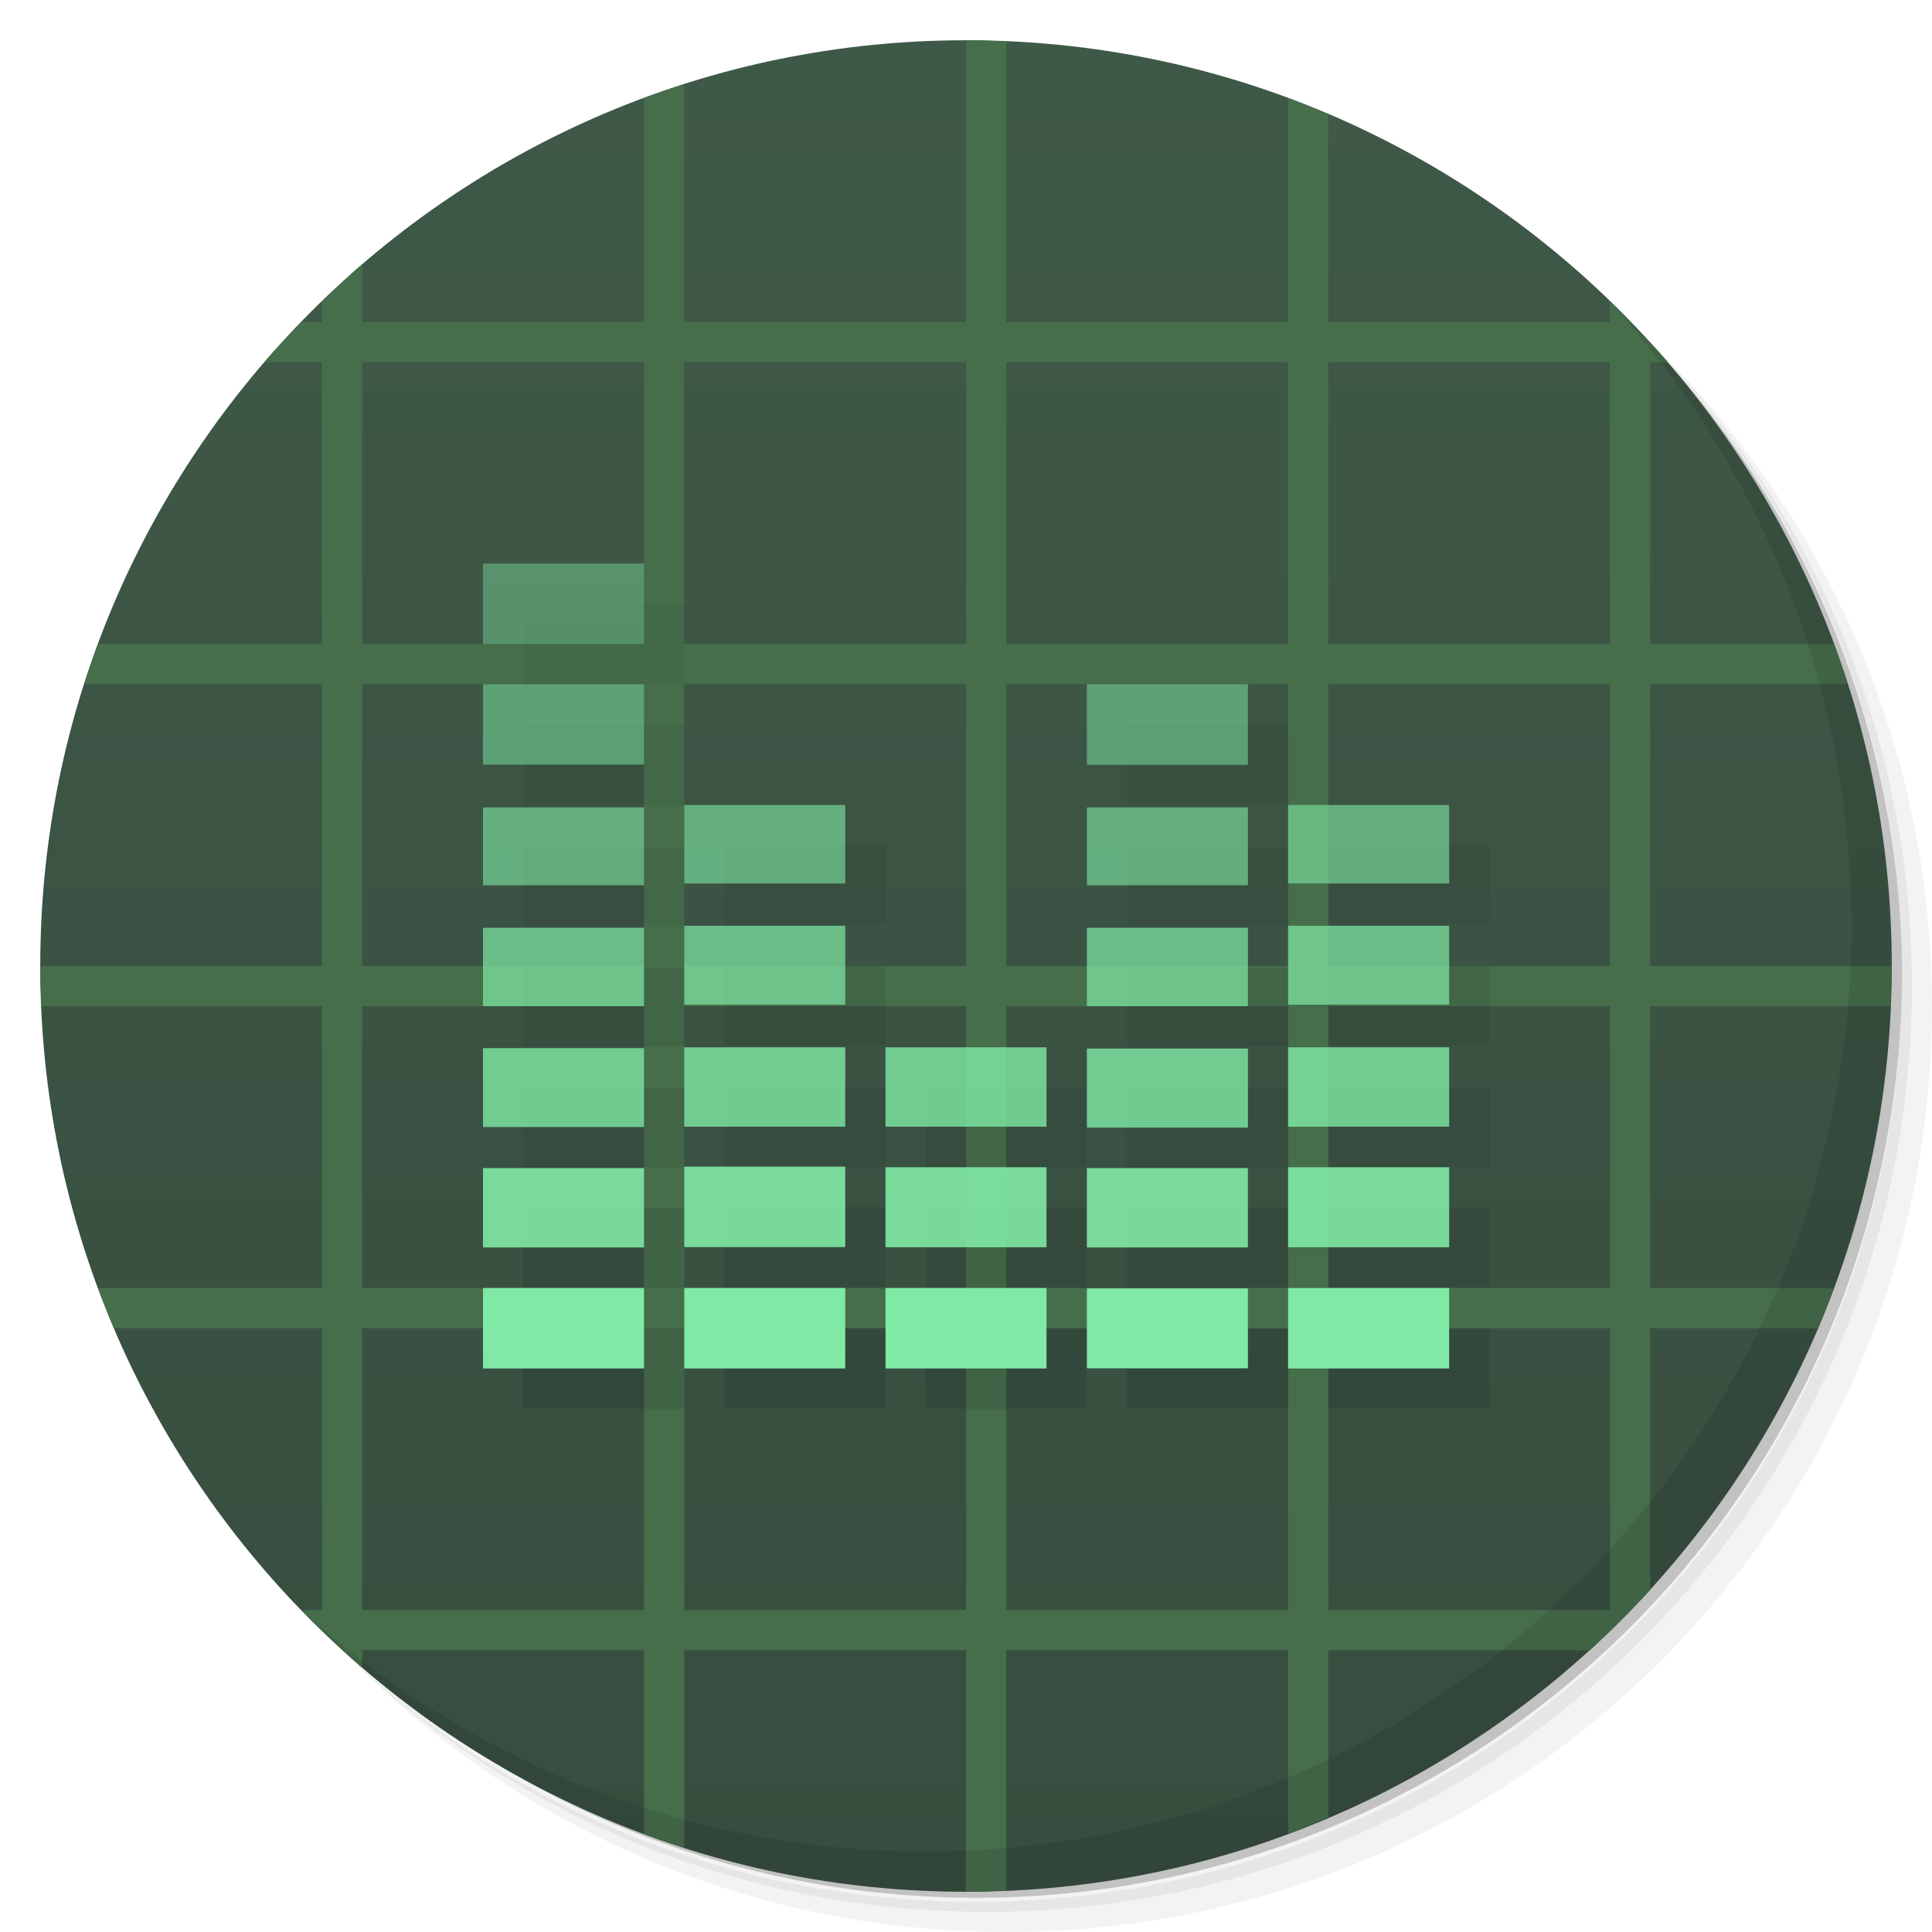 <?xml version="1.0" encoding="UTF-8" standalone="no"?>
<svg
   xmlns:dc="http://purl.org/dc/elements/1.1/"
   xmlns:cc="http://creativecommons.org/ns#"
   xmlns:rdf="http://www.w3.org/1999/02/22-rdf-syntax-ns#"
   xmlns:svg="http://www.w3.org/2000/svg"
   xmlns="http://www.w3.org/2000/svg"
   xmlns:xlink="http://www.w3.org/1999/xlink"
   xmlns:sodipodi="http://sodipodi.sourceforge.net/DTD/sodipodi-0.dtd"
   xmlns:inkscape="http://www.inkscape.org/namespaces/inkscape"
   viewBox="0 0 48 48"
   id="svg135"
   version="1.1"
   inkscape:version="0.91 r13725"
   sodipodi:docname="qmidi4.svg">
  <sodipodi:namedview
     pagecolor="#ffffff"
     bordercolor="#666666"
     borderopacity="1"
     objecttolerance="10"
     gridtolerance="10"
     guidetolerance="10"
     inkscape:pageopacity="0"
     inkscape:pageshadow="2"
     inkscape:window-width="1366"
     inkscape:window-height="718"
     id="namedview392"
     showgrid="false"
     inkscape:zoom="1"
     inkscape:cx="17.162652"
     inkscape:cy="20.76844"
     inkscape:window-x="0"
     inkscape:window-y="25"
     inkscape:window-maximized="1"
     inkscape:current-layer="svg135">
    <inkscape:grid
       type="xygrid"
       id="grid5089" />
  </sodipodi:namedview>
  <defs
     id="defs137">
    <linearGradient
       inkscape:collect="always"
       id="linearGradient5081">
      <stop
         style="stop-color:#374d3f;stop-opacity:1"
         offset="0"
         id="stop5083" />
      <stop
         style="stop-color:#3f5948;stop-opacity:1"
         offset="1"
         id="stop5085" />
    </linearGradient>
    <clipPath
       id="clipPath-201979417">
      <g
         transform="translate(0,-1004.362)"
         id="g145">
        <path
           d="m -24 13 c 0 1.105 -0.672 2 -1.5 2 -0.828 0 -1.5 -0.895 -1.5 -2 0 -1.105 0.672 -2 1.5 -2 0.828 0 1.5 0.895 1.5 2 z"
           transform="matrix(15.333,0,0,11.5,415,878.862)"
           fill="#1890d0"
           id="path147" />
      </g>
    </clipPath>
    <clipPath
       id="clipPath-218174012">
      <g
         transform="translate(0,-1004.362)"
         id="g150">
        <path
           d="m -24 13 c 0 1.105 -0.672 2 -1.5 2 -0.828 0 -1.5 -0.895 -1.5 -2 0 -1.105 0.672 -2 1.5 -2 0.828 0 1.5 0.895 1.5 2 z"
           transform="matrix(15.333,0,0,11.5,415,878.862)"
           fill="#1890d0"
           id="path152" />
      </g>
    </clipPath>
    <linearGradient
       inkscape:collect="always"
       xlink:href="#linearGradient5081"
       id="linearGradient5087"
       x1="1"
       y1="47"
       x2="1"
       y2="1"
       gradientUnits="userSpaceOnUse" />
    <clipPath
       id="clipPath-851318584">
      <g
         transform="translate(0,-1004.362)"
         id="g12">
        <path
           style="fill:#1890d0"
           inkscape:connector-curvature="0"
           d="m -24,13 c 0,1.105 -0.672,2 -1.5,2 -0.828,0 -1.5,-0.895 -1.5,-2 0,-1.105 0.672,-2 1.5,-2 0.828,0 1.5,0.895 1.5,2 z"
           transform="matrix(15.333,0,0,11.5,415,878.862)"
           id="path14" />
      </g>
    </clipPath>
    <clipPath
       id="clipPath-863563858">
      <g
         transform="translate(0,-1004.362)"
         id="g17">
        <path
           style="fill:#1890d0"
           inkscape:connector-curvature="0"
           d="m -24,13 c 0,1.105 -0.672,2 -1.5,2 -0.828,0 -1.5,-0.895 -1.5,-2 0,-1.105 0.672,-2 1.5,-2 0.828,0 1.5,0.895 1.5,2 z"
           transform="matrix(15.333,0,0,11.5,415,878.862)"
           id="path19" />
      </g>
    </clipPath>
  </defs>
  <g
     id="g154">
    <path
       d="m 36.31 5 c 5.859 4.062 9.688 10.831 9.688 18.5 c 0 12.426 -10.07 22.5 -22.5 22.5 c -7.669 0 -14.438 -3.828 -18.5 -9.688 c 1.037 1.822 2.306 3.499 3.781 4.969 c 4.085 3.712 9.514 5.969 15.469 5.969 c 12.703 0 23 -10.298 23 -23 c 0 -5.954 -2.256 -11.384 -5.969 -15.469 c -1.469 -1.475 -3.147 -2.744 -4.969 -3.781 z m 4.969 3.781 c 3.854 4.113 6.219 9.637 6.219 15.719 c 0 12.703 -10.297 23 -23 23 c -6.081 0 -11.606 -2.364 -15.719 -6.219 c 4.16 4.144 9.883 6.719 16.219 6.719 c 12.703 0 23 -10.298 23 -23 c 0 -6.335 -2.575 -12.06 -6.719 -16.219 z"
       opacity="0.05"
       id="path156" />
    <path
       d="m 41.28 8.781 c 3.712 4.085 5.969 9.514 5.969 15.469 c 0 12.703 -10.297 23 -23 23 c -5.954 0 -11.384 -2.256 -15.469 -5.969 c 4.113 3.854 9.637 6.219 15.719 6.219 c 12.703 0 23 -10.298 23 -23 c 0 -6.081 -2.364 -11.606 -6.219 -15.719 z"
       opacity="0.1"
       id="path158" />
    <path
       d="m 31.25 2.375 c 8.615 3.154 14.75 11.417 14.75 21.13 c 0 12.426 -10.07 22.5 -22.5 22.5 c -9.708 0 -17.971 -6.135 -21.12 -14.75 a 23 23 0 0 0 44.875 -7 a 23 23 0 0 0 -16 -21.875 z"
       opacity="0.2"
       id="path160" />
  </g>
  <g
     id="g162">
    <path
       d="m 24 1 c 12.703 0 23 10.297 23 23 c 0 12.703 -10.297 23 -23 23 -12.703 0 -23 -10.297 -23 -23 0 -12.703 10.297 -23 23 -23 z"
       id="path164"
       style="fill:url(#linearGradient5087);fill-opacity:1"
       fill-opacity="1"
       fill="url(#linearGradient3764)" />
  </g>
  <path
     inkscape:connector-curvature="0"
     style="fill:#466e4b;fill-opacity:1"
     d="m 24,1 0,7 -7,0 0,-5.906 c -0.337,0.108 -0.67,0.221 -1,0.344 l 0,5.562 -7,0 0,-1.438 c -0.346,0.298 -0.673,0.62 -1,0.938 l 0,0.5 -0.5,0 c -0.318,0.327 -0.64,0.654 -0.938,1 l 1.438,0 L 8,16 2.438,16 C 2.315,16.33 2.201,16.663 2.094,17 L 8,17 8,24 1,24 c 0,0.334 0.017,0.669 0.031,1 L 8,25 8,32 2.438,32 c 0.127,0.342 0.264,0.666 0.406,1 L 8,33 8,40 7.5,40 c 0.481,0.496 0.976,0.986 1.5,1.438 L 9,41 l 7,0 0,4.562 c 0.33,0.123 0.663,0.236 1,0.344 L 17,41 l 7,0 0,6 c 0.334,0 0.669,-0.017 1,-0.031 L 25,41 l 7,0 0,4.562 c 0.342,-0.127 0.666,-0.264 1,-0.406 L 33,41 l 6.5,0 c 0.522,-0.476 1.024,-0.978 1.5,-1.5 l 0,-6.5 4.156,0 c 0.142,-0.334 0.279,-0.658 0.406,-1 L 41,32 l 0,-7 5.969,0 C 46.983,24.669 47,24.334 47,24 l -6,0 0,-7 4.906,0 C 45.799,16.663 45.685,16.33 45.562,16 L 41,16 l 0,-7 0.438,0 C 40.986,8.476 40.496,7.981 40,7.5 l 0,0.5 -7,0 0,-5.156 C 32.666,2.701 32.342,2.564 32,2.437 l 0,5.562 -7,0 0,-6.969 c -0.331,-0.014 -0.666,-0.031 -1,-0.031 z m -15,8 7,0 L 16,16 9,16 9,9 Z m 8,0 7,0 L 24,16 17,16 17,9 Z m 8,0 7,0 L 32,16 25,16 25,9 Z m 8,0 7,0 L 40,16 33,16 33,9 Z M 9,17 l 7,0 0,7 -7,0 0,-7 z m 8,0 7,0 0,7 -7,0 0,-7 z m 8,0 7,0 0,7 -7,0 0,-7 z m 8,0 7,0 0,7 -7,0 0,-7 z m -24,8 7,0 0,7 -7,0 0,-7 z m 8,0 7,0 0,7 -7,0 0,-7 z m 8,0 7,0 0,7 -7,0 0,-7 z m 8,0 7,0 0,7 -7,0 0,-7 z m -24,8 7,0 0,7 -7,0 0,-7 z m 8,0 7,0 0,7 -7,0 0,-7 z m 8,0 7,0 0,7 -7,0 0,-7 z m 8,0 7,0 0,7 -7,0 0,-7 z"
     id="path31-6" />
  <g
     id="g166" />
  <g
     id="g168">
    <g
       clip-path="url(#clipPath-201979417)"
       id="g170">
      <g
         transform="translate(1,1)"
         id="g172">
        <g
           opacity="0.1"
           id="g174">
          <!-- color: #555555 -->
          <g
             id="g176" />
        </g>
      </g>
    </g>
  </g>
  <g
     id="g280">
    <g
       clip-path="url(#clipPath-218174012)"
       id="g282">
      <!-- color: #555555 -->
      <g
         id="g284" />
    </g>
  </g>
  <g
     id="g388">
    <path
       d="m 40.03 7.531 c 3.712 4.084 5.969 9.514 5.969 15.469 0 12.703 -10.297 23 -23 23 c -5.954 0 -11.384 -2.256 -15.469 -5.969 4.178 4.291 10.01 6.969 16.469 6.969 c 12.703 0 23 -10.298 23 -23 0 -6.462 -2.677 -12.291 -6.969 -16.469 z"
       opacity="0.1"
       id="path390" />
  </g>
  <g
     transform="translate(0.003,0)"
     id="g35">
    <g
       clip-path="url(#clipPath-851318584)"
       id="g37">
      <g
         transform="translate(1,1)"
         id="g39">
        <g
           style="opacity:0.1"
           id="g41">
          <!-- color: #3d3d3d -->
          <g
             id="g43">
            <path
               style="fill:#000000;fill-opacity:1;fill-rule:nonzero;stroke:none"
               inkscape:connector-curvature="0"
               d="m 17.02,32 3.957,0 c 0.012,0 0.02,0.004 0.02,0.004 l 0,1.992 c 0,0 -0.008,0.004 -0.02,0.004 l -3.957,0 c -0.012,0 -0.023,-0.004 -0.023,-0.004 l 0,-1.992 c 0,0 0.012,-0.004 0.023,-0.004 m 0,0"
               id="path45" />
            <path
               style="fill:#000000;fill-opacity:0.902;fill-rule:nonzero;stroke:none"
               inkscape:connector-curvature="0"
               d="m 17.02,28.984 3.957,0 c 0.012,0 0.02,0.004 0.02,0.004 l 0,1.992 c 0,0 -0.008,0.004 -0.02,0.004 l -3.957,0 c -0.012,0 -0.023,-0.004 -0.023,-0.004 l 0,-1.992 c 0,0 0.012,-0.004 0.023,-0.004 m 0,0"
               id="path47" />
            <path
               style="fill:#000000;fill-opacity:0.8;fill-rule:nonzero;stroke:none"
               inkscape:connector-curvature="0"
               d="m 17.02,26.02 3.957,0 c 0.012,0 0.02,0 0.02,0.004 l 0,1.965 c 0,0.004 -0.008,0.004 -0.02,0.004 l -3.957,0 c -0.012,0 -0.023,0 -0.023,-0.004 l 0,-1.965 c 0,-0.004 0.012,-0.004 0.023,-0.004 m 0,0"
               id="path49" />
            <path
               style="fill:#000000;fill-opacity:0.702;fill-rule:nonzero;stroke:none"
               inkscape:connector-curvature="0"
               d="m 17.02,23 3.957,0 c 0.012,0 0.02,0.004 0.02,0.004 l 0,1.953 c 0,0 -0.008,0.004 -0.02,0.004 l -3.957,0 c -0.012,0 -0.023,-0.004 -0.023,-0.004 l 0,-1.953 c 0,0 0.012,-0.004 0.023,-0.004 m 0,0"
               id="path51" />
            <path
               style="fill:#000000;fill-opacity:0.6;fill-rule:nonzero;stroke:none"
               inkscape:connector-curvature="0"
               d="m 17.02,20 3.957,0 c 0.012,0 0.02,0 0.02,0.004 l 0,1.941 c 0,0 -0.008,0.004 -0.02,0.004 l -3.957,0 c -0.012,0 -0.023,-0.004 -0.023,-0.004 l 0,-1.941 C 16.997,20 17.009,20 17.02,20 m 0,0"
               id="path53" />
            <path
               style="fill:#000000;fill-opacity:1;fill-rule:nonzero;stroke:none"
               inkscape:connector-curvature="0"
               d="m 27.02,32.01 3.961,0 c 0.012,0 0.02,0 0.02,0.004 l 0,1.977 c 0,0 -0.008,0.004 -0.02,0.004 l -3.961,0 C 27.008,33.995 27,33.991 27,33.991 l 0,-1.977 c 0,-0.004 0.008,-0.004 0.02,-0.004 m 0,0"
               id="path55" />
            <path
               style="fill:#000000;fill-opacity:0.902;fill-rule:nonzero;stroke:none"
               inkscape:connector-curvature="0"
               d="m 27.02,29.02 3.961,0 c 0.012,0 0.02,0.004 0.02,0.004 l 0,1.965 c 0,0.004 -0.008,0.004 -0.02,0.004 l -3.961,0 c -0.012,0 -0.02,0 -0.02,-0.004 l 0,-1.965 c 0,0 0.008,-0.004 0.02,-0.004 m 0,0"
               id="path57" />
            <path
               style="fill:#000000;fill-opacity:0.8;fill-rule:nonzero;stroke:none"
               inkscape:connector-curvature="0"
               d="m 27.02,26.05 3.961,0 c 0.012,0 0.02,0.004 0.02,0.004 l 0,1.957 c 0,0 -0.008,0.004 -0.02,0.004 l -3.961,0 C 27.008,28.015 27,28.011 27,28.011 l 0,-1.957 c 0,0 0.008,-0.004 0.02,-0.004 m 0,0"
               id="path59" />
            <path
               style="fill:#000000;fill-opacity:0.702;fill-rule:nonzero;stroke:none"
               inkscape:connector-curvature="0"
               d="m 27.02,23.05 3.961,0 c 0.012,0 0.02,0 0.02,0.004 l 0,1.941 c 0,0 -0.008,0.004 -0.02,0.004 l -3.961,0 C 27.008,24.999 27,24.995 27,24.995 l 0,-1.941 c 0,-0.004 0.008,-0.004 0.02,-0.004 m 0,0"
               id="path61" />
            <path
               style="fill:#000000;fill-opacity:0.6;fill-rule:nonzero;stroke:none"
               inkscape:connector-curvature="0"
               d="m 27.02,20.06 3.961,0 c 0.012,0 0.02,0.004 0.02,0.004 l 0,1.926 c 0,0.004 -0.008,0.004 -0.02,0.004 l -3.961,0 c -0.012,0 -0.02,0 -0.02,-0.004 l 0,-1.926 c 0,0 0.008,-0.004 0.02,-0.004 m 0,0"
               id="path63" />
            <path
               style="fill:#000000;fill-opacity:0.502;fill-rule:nonzero;stroke:none"
               inkscape:connector-curvature="0"
               d="m 27.02,17 3.961,0 c 0.012,0 0.02,0.004 0.02,0.004 l 0,1.992 C 31.001,19 30.993,19 30.981,19 L 27.02,19 C 27.008,19 27,19 27,18.996 l 0,-1.992 c 0,0 0.008,-0.004 0.02,-0.004 m 0,0"
               id="path65" />
            <path
               style="fill:#000000;fill-opacity:1;fill-rule:nonzero;stroke:none"
               inkscape:connector-curvature="0"
               d="m 32.02,32 3.961,0 c 0.012,0 0.02,0.004 0.02,0.004 l 0,1.992 c 0,0 -0.008,0.004 -0.02,0.004 L 32.02,34 C 32.008,34 32,33.996 32,33.996 l 0,-1.992 c 0,0 0.008,-0.004 0.02,-0.004 m 0,0"
               id="path67" />
            <path
               style="fill:#000000;fill-opacity:0.902;fill-rule:nonzero;stroke:none"
               inkscape:connector-curvature="0"
               d="m 32.02,29 3.961,0 c 0.012,0 0.02,0 0.02,0.004 l 0,1.98 c 0,0 -0.008,0.004 -0.02,0.004 l -3.961,0 C 32.008,30.988 32,30.984 32,30.984 l 0,-1.98 C 32,29 32.008,29 32.02,29 m 0,0"
               id="path69" />
            <path
               style="fill:#000000;fill-opacity:0.8;fill-rule:nonzero;stroke:none"
               inkscape:connector-curvature="0"
               d="m 32.02,26.02 3.961,0 c 0.012,0 0.02,0 0.02,0.004 l 0,1.965 c 0,0.004 -0.008,0.004 -0.02,0.004 l -3.961,0 c -0.012,0 -0.02,0 -0.02,-0.004 l 0,-1.965 c 0,-0.004 0.008,-0.004 0.02,-0.004 m 0,0"
               id="path71" />
            <path
               style="fill:#000000;fill-opacity:0.702;fill-rule:nonzero;stroke:none"
               inkscape:connector-curvature="0"
               d="m 32.02,23 3.961,0 c 0.012,0 0.02,0.004 0.02,0.004 l 0,1.953 c 0,0 -0.008,0.004 -0.02,0.004 l -3.961,0 C 32.008,24.961 32,24.957 32,24.957 l 0,-1.953 c 0,0 0.008,-0.004 0.02,-0.004 m 0,0"
               id="path73" />
            <path
               style="fill:#000000;fill-opacity:0.6;fill-rule:nonzero;stroke:none"
               inkscape:connector-curvature="0"
               d="m 32.02,20 3.961,0 c 0.012,0 0.02,0 0.02,0.004 l 0,1.941 c 0,0 -0.008,0.004 -0.02,0.004 l -3.961,0 C 32.008,21.949 32,21.945 32,21.945 l 0,-1.941 C 32,20 32.008,20 32.02,20 m 0,0"
               id="path75" />
            <path
               style="fill:#000000;fill-opacity:1;fill-rule:nonzero;stroke:none"
               inkscape:connector-curvature="0"
               d="m 22.02,32 3.957,0 c 0.012,0 0.02,0.004 0.02,0.004 l 0,1.992 c 0,0 -0.008,0.004 -0.02,0.004 l -3.957,0 c -0.012,0 -0.023,-0.004 -0.023,-0.004 l 0,-1.992 c 0,0 0.012,-0.004 0.023,-0.004 m 0,0"
               id="path77" />
            <path
               style="fill:#000000;fill-opacity:0.902;fill-rule:nonzero;stroke:none"
               inkscape:connector-curvature="0"
               d="m 22.02,29 3.957,0 c 0.012,0 0.02,0 0.02,0.004 l 0,1.98 c 0,0 -0.008,0.004 -0.02,0.004 l -3.957,0 c -0.012,0 -0.023,-0.004 -0.023,-0.004 l 0,-1.98 C 21.997,29 22.009,29 22.02,29 m 0,0"
               id="path79" />
            <path
               style="fill:#000000;fill-opacity:0.8;fill-rule:nonzero;stroke:none"
               inkscape:connector-curvature="0"
               d="m 22.02,26.02 3.957,0 c 0.012,0 0.02,0 0.02,0.004 l 0,1.965 c 0,0.004 -0.008,0.004 -0.02,0.004 l -3.957,0 c -0.012,0 -0.023,0 -0.023,-0.004 l 0,-1.965 c 0,-0.004 0.012,-0.004 0.023,-0.004 m 0,0"
               id="path81" />
            <path
               style="fill:#000000;fill-opacity:1;fill-rule:nonzero;stroke:none"
               inkscape:connector-curvature="0"
               d="m 12.02,32 3.957,0 c 0.012,0 0.02,0.004 0.02,0.004 l 0,1.992 c 0,0 -0.008,0.004 -0.02,0.004 l -3.957,0 c -0.012,0 -0.023,-0.004 -0.023,-0.004 l 0,-1.992 c 0,0 0.012,-0.004 0.023,-0.004 m 0,0"
               id="path83" />
            <path
               style="fill:#000000;fill-opacity:0.902;fill-rule:nonzero;stroke:none"
               inkscape:connector-curvature="0"
               d="m 12.02,29.02 3.957,0 c 0.012,0 0.02,0.004 0.02,0.004 l 0,1.969 c 0,0 -0.008,0 -0.02,0 l -3.957,0 c -0.012,0 -0.023,0 -0.023,0 l 0,-1.969 c 0,0 0.012,-0.004 0.023,-0.004 m 0,0"
               id="path85" />
            <path
               style="fill:#000000;fill-opacity:0.8;fill-rule:nonzero;stroke:none"
               inkscape:connector-curvature="0"
               d="m 12.02,26.04 3.957,0 c 0.012,0 0.02,0 0.02,0 l 0,1.957 c 0,0.004 -0.008,0.004 -0.02,0.004 l -3.957,0 c -0.012,0 -0.023,0 -0.023,-0.004 l 0,-1.957 c 0,0 0.012,0 0.023,0 m 0,0"
               id="path87" />
            <path
               style="fill:#000000;fill-opacity:0.702;fill-rule:nonzero;stroke:none"
               inkscape:connector-curvature="0"
               d="m 12.02,23.05 3.957,0 c 0.012,0 0.02,0 0.02,0.004 l 0,1.941 c 0,0 -0.008,0.004 -0.02,0.004 l -3.957,0 c -0.012,0 -0.023,-0.004 -0.023,-0.004 l 0,-1.941 c 0,-0.004 0.012,-0.004 0.023,-0.004 m 0,0"
               id="path89" />
            <path
               style="fill:#000000;fill-opacity:0.6;fill-rule:nonzero;stroke:none"
               inkscape:connector-curvature="0"
               d="m 12.02,20.06 3.957,0 c 0.012,0 0.02,0.004 0.02,0.004 l 0,1.93 c 0,0 -0.008,0 -0.02,0 l -3.957,0 c -0.012,0 -0.023,0 -0.023,0 l 0,-1.93 c 0,0 0.012,-0.004 0.023,-0.004 m 0,0"
               id="path91" />
            <path
               style="fill:#000000;fill-opacity:0.502;fill-rule:nonzero;stroke:none"
               inkscape:connector-curvature="0"
               d="m 12.02,17 3.957,0 c 0.012,0 0.02,0 0.02,0.004 l 0,1.988 c 0,0.004 -0.008,0.004 -0.02,0.004 l -3.957,0 c -0.012,0 -0.023,0 -0.023,-0.004 l 0,-1.988 C 11.997,17 12.009,17 12.02,17 m 0,0"
               id="path93" />
            <path
               style="fill:#000000;fill-opacity:0.4;fill-rule:nonzero;stroke:none"
               inkscape:connector-curvature="0"
               d="m 12.02,14 3.957,0 c 0.012,0 0.02,0.004 0.02,0.004 l 0,1.992 c 0,0 -0.008,0.004 -0.02,0.004 l -3.957,0 c -0.012,0 -0.023,-0.004 -0.023,-0.004 l 0,-1.992 c 0,0 0.012,-0.004 0.023,-0.004 m 0,0"
               id="path95" />
          </g>
        </g>
      </g>
    </g>
  </g>
  <g
     transform="translate(0.003,0)"
     id="g97">
    <g
       clip-path="url(#clipPath-863563858)"
       id="g99">
      <!-- color: #3d3d3d -->
      <g
         id="g101">
        <path
           style="fill:#7fe9a5;fill-opacity:1;fill-rule:nonzero;stroke:none"
           inkscape:connector-curvature="0"
           d="m 17.02,32 3.957,0 c 0.012,0 0.02,0.004 0.02,0.004 l 0,1.992 c 0,0 -0.008,0.004 -0.02,0.004 l -3.957,0 c -0.012,0 -0.023,-0.004 -0.023,-0.004 l 0,-1.992 c 0,0 0.012,-0.004 0.023,-0.004 m 0,0"
           id="path103" />
        <path
           style="fill:#7fe9a5;fill-opacity:0.902;fill-rule:nonzero;stroke:none"
           inkscape:connector-curvature="0"
           d="m 17.02,28.984 3.957,0 c 0.012,0 0.02,0.004 0.02,0.004 l 0,1.992 c 0,0 -0.008,0.004 -0.02,0.004 l -3.957,0 c -0.012,0 -0.023,-0.004 -0.023,-0.004 l 0,-1.992 c 0,0 0.012,-0.004 0.023,-0.004 m 0,0"
           id="path105" />
        <path
           style="fill:#7fe9a5;fill-opacity:0.804;fill-rule:nonzero;stroke:none"
           inkscape:connector-curvature="0"
           d="m 17.02,26.02 3.957,0 c 0.012,0 0.02,0 0.02,0.004 l 0,1.965 c 0,0.004 -0.008,0.004 -0.02,0.004 l -3.957,0 c -0.012,0 -0.023,0 -0.023,-0.004 l 0,-1.965 c 0,-0.004 0.012,-0.004 0.023,-0.004 m 0,0"
           id="path107" />
        <path
           style="fill:#7fe9a5;fill-opacity:0.706;fill-rule:nonzero;stroke:none"
           inkscape:connector-curvature="0"
           d="m 17.02,23 3.957,0 c 0.012,0 0.02,0.004 0.02,0.004 l 0,1.953 c 0,0 -0.008,0.004 -0.02,0.004 l -3.957,0 c -0.012,0 -0.023,-0.004 -0.023,-0.004 l 0,-1.953 c 0,0 0.012,-0.004 0.023,-0.004 m 0,0"
           id="path109" />
        <path
           style="fill:#7fe9a5;fill-opacity:0.608;fill-rule:nonzero;stroke:none"
           inkscape:connector-curvature="0"
           d="m 17.02,20 3.957,0 c 0.012,0 0.02,0 0.02,0.004 l 0,1.941 c 0,0 -0.008,0.004 -0.02,0.004 l -3.957,0 c -0.012,0 -0.023,-0.004 -0.023,-0.004 l 0,-1.941 C 16.997,20 17.009,20 17.02,20 m 0,0"
           id="path111" />
        <path
           style="fill:#7fe9a5;fill-opacity:1;fill-rule:nonzero;stroke:none"
           inkscape:connector-curvature="0"
           d="m 27.02,32.01 3.961,0 c 0.012,0 0.02,0 0.02,0.004 l 0,1.977 c 0,0 -0.008,0.004 -0.02,0.004 l -3.961,0 C 27.008,33.995 27,33.991 27,33.991 l 0,-1.977 c 0,-0.004 0.008,-0.004 0.02,-0.004 m 0,0"
           id="path113" />
        <path
           style="fill:#7fe9a5;fill-opacity:0.902;fill-rule:nonzero;stroke:none"
           inkscape:connector-curvature="0"
           d="m 27.02,29.02 3.961,0 c 0.012,0 0.02,0.004 0.02,0.004 l 0,1.965 c 0,0.004 -0.008,0.004 -0.02,0.004 l -3.961,0 c -0.012,0 -0.02,0 -0.02,-0.004 l 0,-1.965 c 0,0 0.008,-0.004 0.02,-0.004 m 0,0"
           id="path115" />
        <path
           style="fill:#7fe9a5;fill-opacity:0.804;fill-rule:nonzero;stroke:none"
           inkscape:connector-curvature="0"
           d="m 27.02,26.05 3.961,0 c 0.012,0 0.02,0.004 0.02,0.004 l 0,1.957 c 0,0 -0.008,0.004 -0.02,0.004 l -3.961,0 C 27.008,28.015 27,28.011 27,28.011 l 0,-1.957 c 0,0 0.008,-0.004 0.02,-0.004 m 0,0"
           id="path117" />
        <path
           style="fill:#7fe9a5;fill-opacity:0.706;fill-rule:nonzero;stroke:none"
           inkscape:connector-curvature="0"
           d="m 27.02,23.05 3.961,0 c 0.012,0 0.02,0 0.02,0.004 l 0,1.941 c 0,0 -0.008,0.004 -0.02,0.004 l -3.961,0 C 27.008,24.999 27,24.995 27,24.995 l 0,-1.941 c 0,-0.004 0.008,-0.004 0.02,-0.004 m 0,0"
           id="path119" />
        <path
           style="fill:#7fe9a5;fill-opacity:0.608;fill-rule:nonzero;stroke:none"
           inkscape:connector-curvature="0"
           d="m 27.02,20.06 3.961,0 c 0.012,0 0.02,0.004 0.02,0.004 l 0,1.926 c 0,0.004 -0.008,0.004 -0.02,0.004 l -3.961,0 c -0.012,0 -0.02,0 -0.02,-0.004 l 0,-1.926 c 0,0 0.008,-0.004 0.02,-0.004 m 0,0"
           id="path121" />
        <path
           style="fill:#7fe9a5;fill-opacity:0.51;fill-rule:nonzero;stroke:none"
           inkscape:connector-curvature="0"
           d="m 27.02,17 3.961,0 c 0.012,0 0.02,0.004 0.02,0.004 l 0,1.992 C 31.001,19 30.993,19 30.981,19 L 27.02,19 C 27.008,19 27,19 27,18.996 l 0,-1.992 c 0,0 0.008,-0.004 0.02,-0.004 m 0,0"
           id="path123" />
        <path
           style="fill:#7fe9a5;fill-opacity:1;fill-rule:nonzero;stroke:none"
           inkscape:connector-curvature="0"
           d="m 32.02,32 3.961,0 c 0.012,0 0.02,0.004 0.02,0.004 l 0,1.992 c 0,0 -0.008,0.004 -0.02,0.004 L 32.02,34 C 32.008,34 32,33.996 32,33.996 l 0,-1.992 c 0,0 0.008,-0.004 0.02,-0.004 m 0,0"
           id="path125" />
        <path
           style="fill:#7fe9a5;fill-opacity:0.902;fill-rule:nonzero;stroke:none"
           inkscape:connector-curvature="0"
           d="m 32.02,29 3.961,0 c 0.012,0 0.02,0 0.02,0.004 l 0,1.98 c 0,0 -0.008,0.004 -0.02,0.004 l -3.961,0 C 32.008,30.988 32,30.984 32,30.984 l 0,-1.98 C 32,29 32.008,29 32.02,29 m 0,0"
           id="path127" />
        <path
           style="fill:#7fe9a5;fill-opacity:0.804;fill-rule:nonzero;stroke:none"
           inkscape:connector-curvature="0"
           d="m 32.02,26.02 3.961,0 c 0.012,0 0.02,0 0.02,0.004 l 0,1.965 c 0,0.004 -0.008,0.004 -0.02,0.004 l -3.961,0 c -0.012,0 -0.02,0 -0.02,-0.004 l 0,-1.965 c 0,-0.004 0.008,-0.004 0.02,-0.004 m 0,0"
           id="path129" />
        <path
           style="fill:#7fe9a5;fill-opacity:0.706;fill-rule:nonzero;stroke:none"
           inkscape:connector-curvature="0"
           d="m 32.02,23 3.961,0 c 0.012,0 0.02,0.004 0.02,0.004 l 0,1.953 c 0,0 -0.008,0.004 -0.02,0.004 l -3.961,0 C 32.008,24.961 32,24.957 32,24.957 l 0,-1.953 c 0,0 0.008,-0.004 0.02,-0.004 m 0,0"
           id="path131" />
        <path
           style="fill:#7fe9a5;fill-opacity:0.608;fill-rule:nonzero;stroke:none"
           inkscape:connector-curvature="0"
           d="m 32.02,20 3.961,0 c 0.012,0 0.02,0 0.02,0.004 l 0,1.941 c 0,0 -0.008,0.004 -0.02,0.004 l -3.961,0 C 32.008,21.949 32,21.945 32,21.945 l 0,-1.941 C 32,20 32.008,20 32.02,20 m 0,0"
           id="path133" />
        <path
           style="fill:#7fe9a5;fill-opacity:1;fill-rule:nonzero;stroke:none"
           inkscape:connector-curvature="0"
           d="m 22.02,32 3.957,0 c 0.012,0 0.02,0.004 0.02,0.004 l 0,1.992 c 0,0 -0.008,0.004 -0.02,0.004 l -3.957,0 c -0.012,0 -0.023,-0.004 -0.023,-0.004 l 0,-1.992 c 0,0 0.012,-0.004 0.023,-0.004 m 0,0"
           id="path135" />
        <path
           style="fill:#7fe9a5;fill-opacity:0.902;fill-rule:nonzero;stroke:none"
           inkscape:connector-curvature="0"
           d="m 22.02,29 3.957,0 c 0.012,0 0.02,0 0.02,0.004 l 0,1.98 c 0,0 -0.008,0.004 -0.02,0.004 l -3.957,0 c -0.012,0 -0.023,-0.004 -0.023,-0.004 l 0,-1.98 C 21.997,29 22.009,29 22.02,29 m 0,0"
           id="path137" />
        <path
           style="fill:#7fe9a5;fill-opacity:0.804;fill-rule:nonzero;stroke:none"
           inkscape:connector-curvature="0"
           d="m 22.02,26.02 3.957,0 c 0.012,0 0.02,0 0.02,0.004 l 0,1.965 c 0,0.004 -0.008,0.004 -0.02,0.004 l -3.957,0 c -0.012,0 -0.023,0 -0.023,-0.004 l 0,-1.965 c 0,-0.004 0.012,-0.004 0.023,-0.004 m 0,0"
           id="path139" />
        <path
           style="fill:#7fe9a5;fill-opacity:1;fill-rule:nonzero;stroke:none"
           inkscape:connector-curvature="0"
           d="m 12.02,32 3.957,0 c 0.012,0 0.02,0.004 0.02,0.004 l 0,1.992 c 0,0 -0.008,0.004 -0.02,0.004 l -3.957,0 c -0.012,0 -0.023,-0.004 -0.023,-0.004 l 0,-1.992 c 0,0 0.012,-0.004 0.023,-0.004 m 0,0"
           id="path141" />
        <path
           style="fill:#7fe9a5;fill-opacity:0.902;fill-rule:nonzero;stroke:none"
           inkscape:connector-curvature="0"
           d="m 12.02,29.02 3.957,0 c 0.012,0 0.02,0.004 0.02,0.004 l 0,1.969 c 0,0 -0.008,0 -0.02,0 l -3.957,0 c -0.012,0 -0.023,0 -0.023,0 l 0,-1.969 c 0,0 0.012,-0.004 0.023,-0.004 m 0,0"
           id="path143" />
        <path
           style="fill:#7fe9a5;fill-opacity:0.804;fill-rule:nonzero;stroke:none"
           inkscape:connector-curvature="0"
           d="m 12.02,26.04 3.957,0 c 0.012,0 0.02,0 0.02,0 l 0,1.957 c 0,0.004 -0.008,0.004 -0.02,0.004 l -3.957,0 c -0.012,0 -0.023,0 -0.023,-0.004 l 0,-1.957 c 0,0 0.012,0 0.023,0 m 0,0"
           id="path145" />
        <path
           style="fill:#7fe9a5;fill-opacity:0.706;fill-rule:nonzero;stroke:none"
           inkscape:connector-curvature="0"
           d="m 12.02,23.05 3.957,0 c 0.012,0 0.02,0 0.02,0.004 l 0,1.941 c 0,0 -0.008,0.004 -0.02,0.004 l -3.957,0 c -0.012,0 -0.023,-0.004 -0.023,-0.004 l 0,-1.941 c 0,-0.004 0.012,-0.004 0.023,-0.004 m 0,0"
           id="path147-3" />
        <path
           style="fill:#7fe9a5;fill-opacity:0.608;fill-rule:nonzero;stroke:none"
           inkscape:connector-curvature="0"
           d="m 12.02,20.06 3.957,0 c 0.012,0 0.02,0.004 0.02,0.004 l 0,1.93 c 0,0 -0.008,0 -0.02,0 l -3.957,0 c -0.012,0 -0.023,0 -0.023,0 l 0,-1.93 c 0,0 0.012,-0.004 0.023,-0.004 m 0,0"
           id="path149" />
        <path
           style="fill:#7fe9a5;fill-opacity:0.51;fill-rule:nonzero;stroke:none"
           inkscape:connector-curvature="0"
           d="m 12.02,17 3.957,0 c 0.012,0 0.02,0 0.02,0.004 l 0,1.988 c 0,0.004 -0.008,0.004 -0.02,0.004 l -3.957,0 c -0.012,0 -0.023,0 -0.023,-0.004 l 0,-1.988 C 11.997,17 12.009,17 12.02,17 m 0,0"
           id="path151" />
        <path
           style="fill:#7fe9a5;fill-opacity:0.412;fill-rule:nonzero;stroke:none"
           inkscape:connector-curvature="0"
           d="m 12.02,14 3.957,0 c 0.012,0 0.02,0.004 0.02,0.004 l 0,1.992 c 0,0 -0.008,0.004 -0.02,0.004 l -3.957,0 c -0.012,0 -0.023,-0.004 -0.023,-0.004 l 0,-1.992 c 0,0 0.012,-0.004 0.023,-0.004 m 0,0"
           id="path153" />
      </g>
    </g>
  </g>
</svg>
